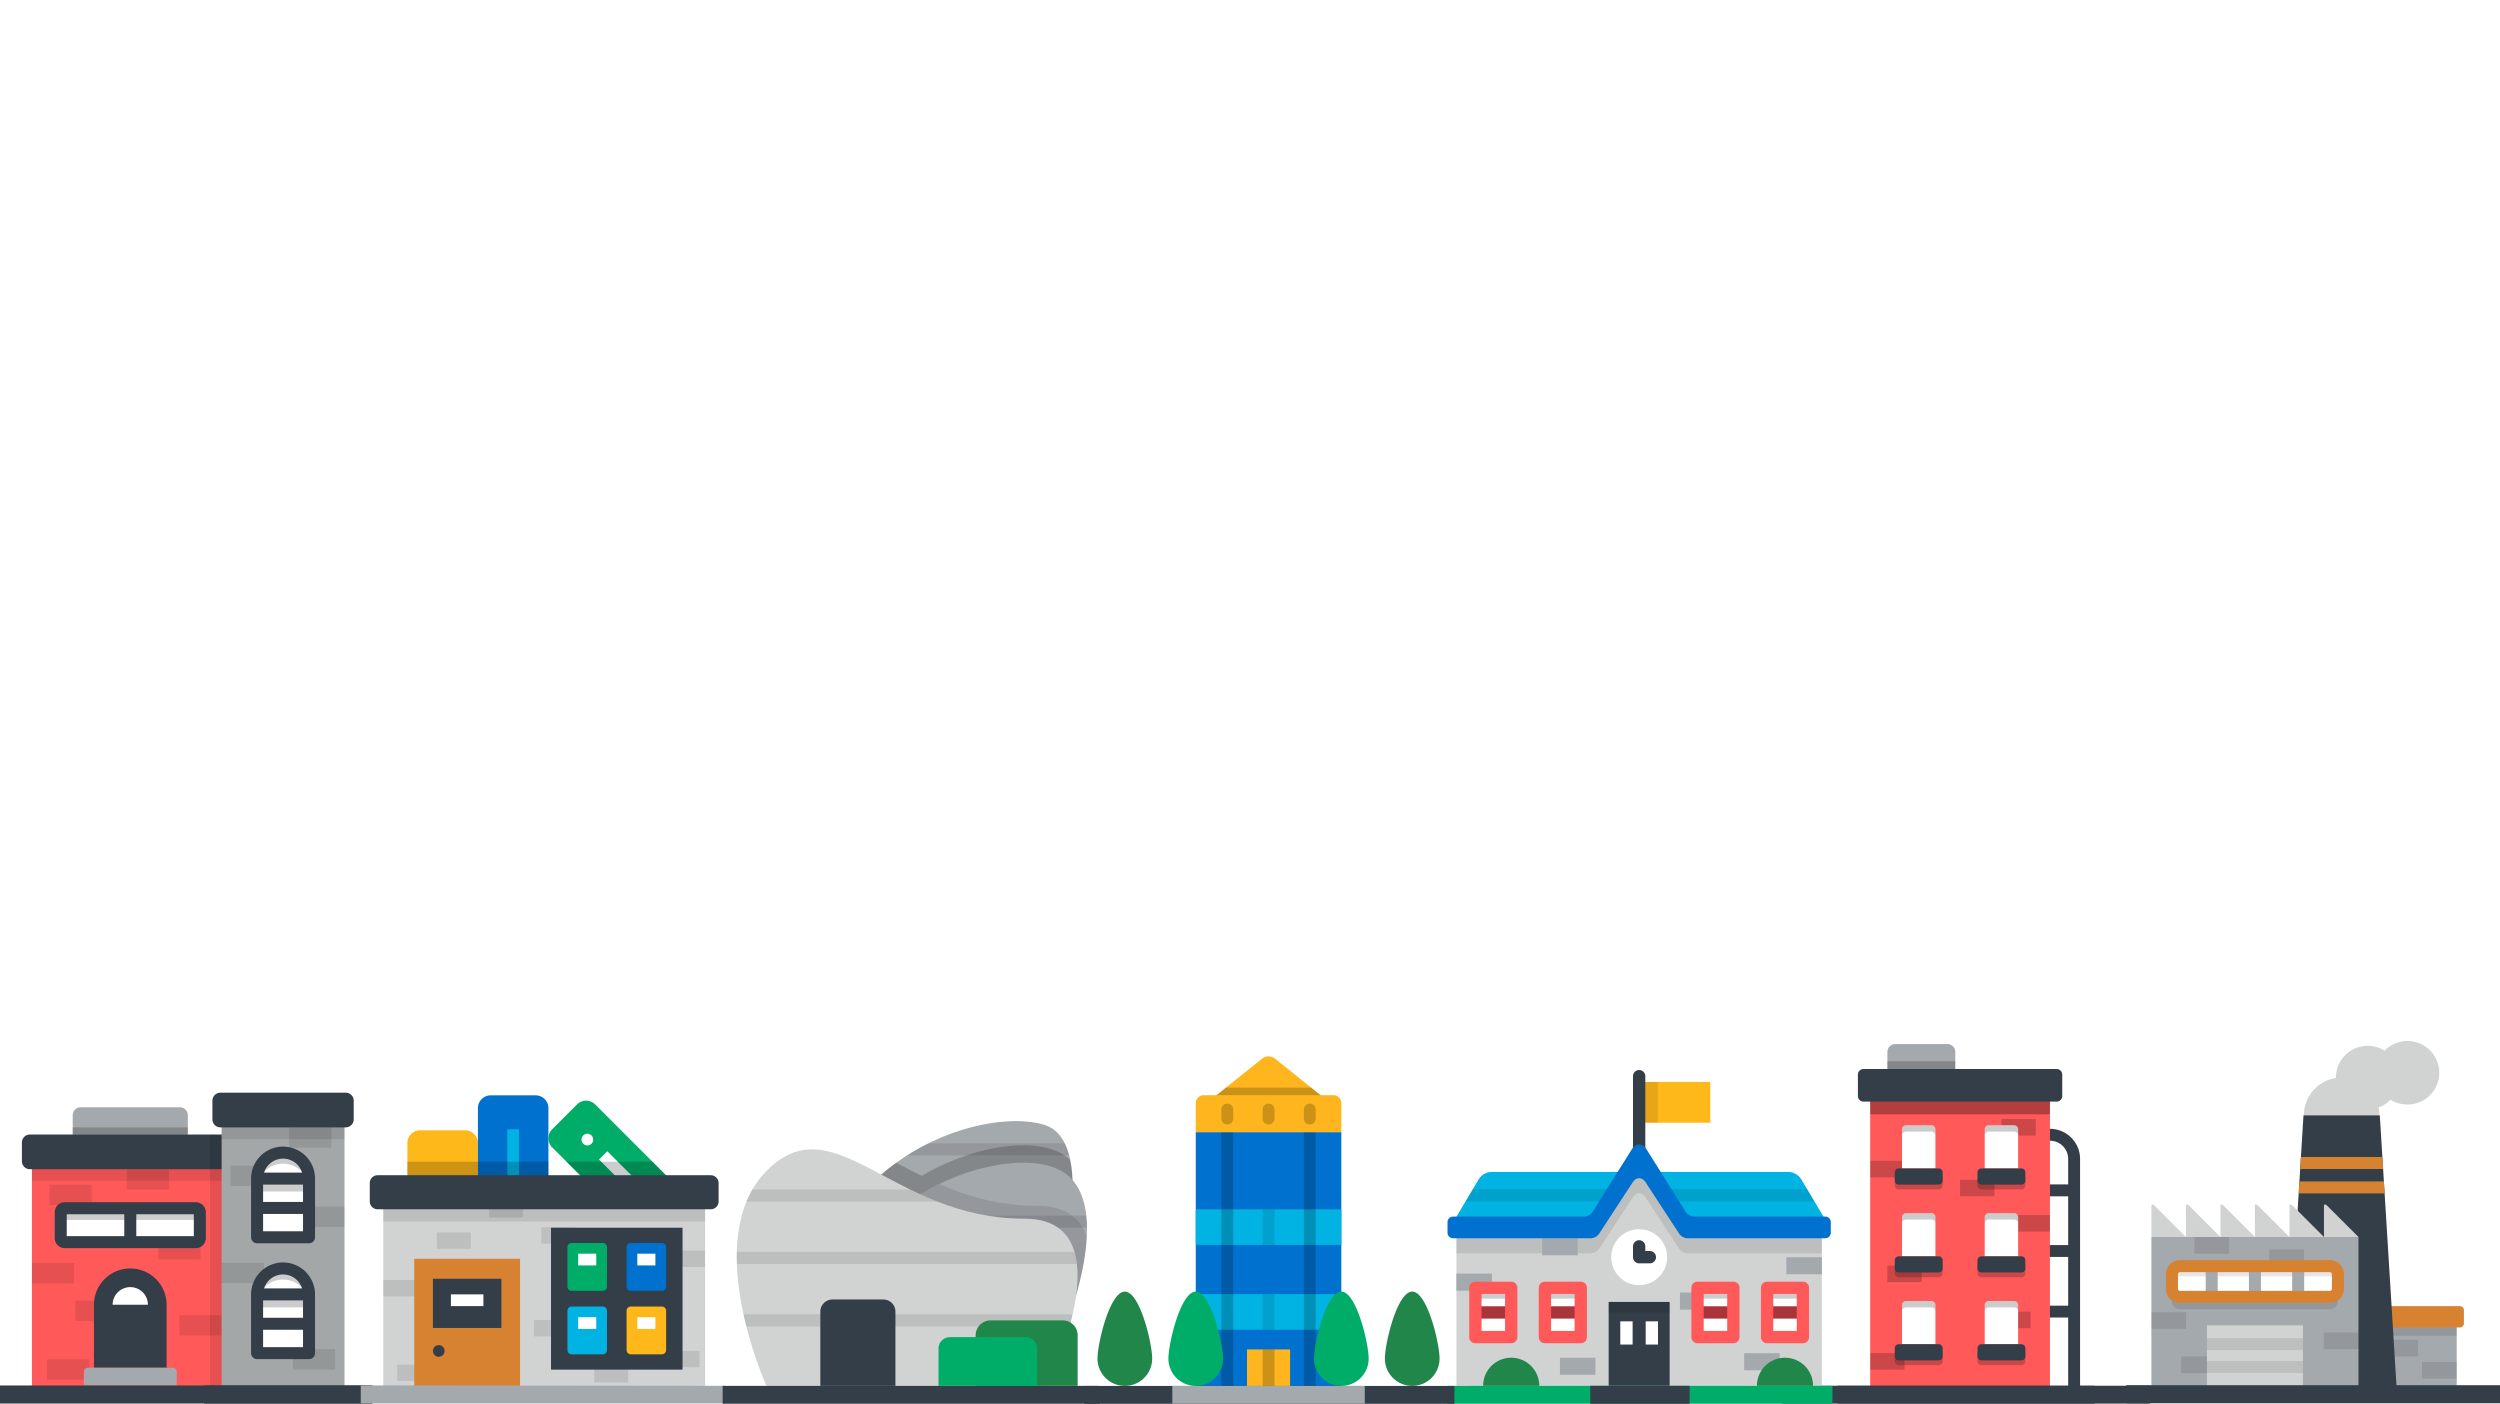 <svg xmlns="http://www.w3.org/2000/svg" xmlns:xlink="http://www.w3.org/1999/xlink" viewBox="1155 -3197 1366 767">
  <defs>
    <style>
      .cls-1 {
        clip-path: url(#clip-Hero_New_Alt_);
      }

      .cls-2 {
        fill: #fff;
      }

      .cls-3 {
        fill: #333e48;
      }

      .cls-4 {
        fill: #a4a9ad;
      }

      .cls-19, .cls-5 {
        opacity: 0.2;
      }

      .cls-6 {
        fill: #ff5959;
      }

      .cls-7 {
        opacity: 0.3;
      }

      .cls-20, .cls-8 {
        opacity: 0.1;
      }

      .cls-9 {
        fill: #a4a7a8;
      }

      .cls-10 {
        fill: #ffb819;
      }

      .cls-11 {
        fill: #0071ce;
      }

      .cls-12 {
        fill: #00b3e3;
      }

      .cls-13 {
        fill: #00ad68;
      }

      .cls-14 {
        fill: #d1d3d3;
      }

      .cls-15 {
        fill: #d68231;
      }

      .cls-16 {
        fill: #a93439;
      }

      .cls-17 {
        fill: #218649;
      }

      .cls-18 {
        fill: #ffb61e;
      }
    </style>
    <clipPath id="clip-Hero_New_Alt_">
      <rect x="1155" y="-3197" width="1366" height="767"/>
    </clipPath>
  </defs>
  <g id="Hero_New_Alt_" data-name="Hero New Alt " class="cls-1">
    <rect id="Rectangle_50" data-name="Rectangle 50" class="cls-2" width="1366" height="767" transform="translate(1155 -3197)"/>
    <g id="building" transform="translate(2127.642 -2626.539)">
      <path id="Path_7377" data-name="Path 7377" class="cls-3" d="M370.905,125.18h-.317v6.5h.317a9.976,9.976,0,0,1,9.965,9.965v13.909h-10.4v6.5h10.4v26.627h-10.4v6.5h10.4v26.626h-10.4v6.5h10.4V269.9h6.5V141.646A16.484,16.484,0,0,0,370.905,125.18Z" transform="translate(-223.458 -78.855)"/>
      <path id="Path_7378" data-name="Path 7378" class="cls-4" d="M184.84,24.956V12.788a4.358,4.358,0,0,0-4.346-4.346H152.076a4.358,4.358,0,0,0-4.346,4.346V24.956h37.11Z" transform="translate(-89.106 -8.442)"/>
      <rect id="Rectangle_536" data-name="Rectangle 536" class="cls-5" width="37.11" height="7.098" transform="translate(58.623 9.416)"/>
      <rect id="Rectangle_537" data-name="Rectangle 537" class="cls-6" width="98.212" height="163.823" transform="translate(49.234 27.218)"/>
      <rect id="Rectangle_538" data-name="Rectangle 538" class="cls-7" width="98.212" height="11.181" transform="translate(49.234 27.218)"/>
      <path id="Path_7379" data-name="Path 7379" class="cls-3" d="M218.786,45.891a3.051,3.051,0,0,0-3.042-3.042H110.173a3.051,3.051,0,0,0-3.042,3.042V57.624a3.052,3.052,0,0,0,3.042,3.042H215.744a3.052,3.052,0,0,0,3.042-3.042V45.891Z" transform="translate(-64.618 -29.195)"/>
      <rect id="Rectangle_539" data-name="Rectangle 539" class="cls-5" width="18.782" height="9.039" transform="translate(128.664 93.454)"/>
      <rect id="Rectangle_540" data-name="Rectangle 540" class="cls-5" width="18.782" height="9.039" transform="translate(49.234 63.804)"/>
      <rect id="Rectangle_541" data-name="Rectangle 541" class="cls-5" width="18.782" height="9.039" transform="translate(118.066 146.207)"/>
      <rect id="Rectangle_542" data-name="Rectangle 542" class="cls-5" width="18.782" height="9.039" transform="translate(58.623 121.079)"/>
      <rect id="Rectangle_543" data-name="Rectangle 543" class="cls-5" width="18.782" height="9.039" transform="translate(49.234 168.887)"/>
      <rect id="Rectangle_544" data-name="Rectangle 544" class="cls-5" width="18.782" height="9.039" transform="translate(98.342 74.159)"/>
      <rect id="Rectangle_545" data-name="Rectangle 545" class="cls-5" width="18.782" height="9.039" transform="translate(120.939 40.986)"/>
      <path id="Path_7380" data-name="Path 7380" class="cls-5" d="M184.074,435.027A2.179,2.179,0,0,1,181.9,437.2H160.092a2.179,2.179,0,0,1-2.173-2.173v-4.49a2.179,2.179,0,0,1,2.173-2.173H181.9a2.179,2.179,0,0,1,2.173,2.173v4.49h0Z" transform="translate(-95.252 -261.727)"/>
      <path id="Path_7381" data-name="Path 7381" class="cls-2" d="M186.128,385.923v-21.4a2.179,2.179,0,0,0-2.172-2.173H170.049a2.179,2.179,0,0,0-2.173,2.173v21.4Z" transform="translate(-101.258 -221.909)"/>
      <path id="Path_7382" data-name="Path 7382" class="cls-5" d="M183.955,362.35H170.049a2.179,2.179,0,0,0-2.173,2.173v3.455a2.179,2.179,0,0,1,2.173-2.173h13.907a2.18,2.18,0,0,1,2.172,2.173v-3.455A2.179,2.179,0,0,0,183.955,362.35Z" transform="translate(-101.258 -221.909)"/>
      <path id="Path_7383" data-name="Path 7383" class="cls-3" d="M184.074,428.415a2.179,2.179,0,0,1-2.173,2.173H160.092a2.179,2.179,0,0,1-2.173-2.173v-4.491a2.179,2.179,0,0,1,2.173-2.173H181.9a2.179,2.179,0,0,1,2.173,2.173v4.491Z" transform="translate(-95.252 -257.739)"/>
      <path id="Path_7384" data-name="Path 7384" class="cls-5" d="M271.8,435.027a2.179,2.179,0,0,0,2.173,2.173h21.809a2.179,2.179,0,0,0,2.173-2.173v-4.49a2.179,2.179,0,0,0-2.173-2.173H273.975a2.18,2.18,0,0,0-2.173,2.173v4.49Z" transform="translate(-163.943 -261.727)"/>
      <path id="Path_7385" data-name="Path 7385" class="cls-2" d="M281.761,385.923v-21.4a2.178,2.178,0,0,1,2.172-2.173H297.84a2.179,2.179,0,0,1,2.173,2.173v21.4Z" transform="translate(-169.95 -221.909)"/>
      <path id="Path_7386" data-name="Path 7386" class="cls-5" d="M283.933,362.35H297.84a2.179,2.179,0,0,1,2.173,2.173v3.455a2.18,2.18,0,0,0-2.173-2.173H283.933a2.179,2.179,0,0,0-2.172,2.173v-3.455A2.178,2.178,0,0,1,283.933,362.35Z" transform="translate(-169.95 -221.909)"/>
      <path id="Path_7387" data-name="Path 7387" class="cls-3" d="M271.8,428.415a2.179,2.179,0,0,0,2.173,2.173h21.809a2.179,2.179,0,0,0,2.173-2.173v-4.491a2.179,2.179,0,0,0-2.173-2.173H273.975a2.179,2.179,0,0,0-2.173,2.173v4.491Z" transform="translate(-163.943 -257.739)"/>
      <path id="Path_7388" data-name="Path 7388" class="cls-5" d="M184.074,314.014a2.179,2.179,0,0,1-2.173,2.173H160.092a2.179,2.179,0,0,1-2.173-2.173v-4.49a2.179,2.179,0,0,1,2.173-2.173H181.9a2.179,2.179,0,0,1,2.173,2.173v4.49Z" transform="translate(-95.252 -188.735)"/>
      <path id="Path_7389" data-name="Path 7389" class="cls-2" d="M186.128,264.91v-21.4a2.179,2.179,0,0,0-2.172-2.173H170.049a2.179,2.179,0,0,0-2.173,2.173v21.4Z" transform="translate(-101.258 -148.917)"/>
      <path id="Path_7390" data-name="Path 7390" class="cls-5" d="M183.955,241.337H170.049a2.179,2.179,0,0,0-2.173,2.173v3.455a2.179,2.179,0,0,1,2.173-2.173h13.907a2.179,2.179,0,0,1,2.172,2.173V243.51A2.179,2.179,0,0,0,183.955,241.337Z" transform="translate(-101.258 -148.918)"/>
      <path id="Path_7391" data-name="Path 7391" class="cls-3" d="M184.074,307.4a2.179,2.179,0,0,1-2.173,2.173H160.092a2.179,2.179,0,0,1-2.173-2.173v-4.491a2.179,2.179,0,0,1,2.173-2.173H181.9a2.179,2.179,0,0,1,2.173,2.173V307.4Z" transform="translate(-95.252 -184.747)"/>
      <path id="Path_7392" data-name="Path 7392" class="cls-5" d="M271.8,314.014a2.179,2.179,0,0,0,2.173,2.173h21.809a2.179,2.179,0,0,0,2.173-2.173v-4.49a2.179,2.179,0,0,0-2.173-2.173H273.975a2.18,2.18,0,0,0-2.173,2.173v4.49Z" transform="translate(-163.943 -188.735)"/>
      <path id="Path_7393" data-name="Path 7393" class="cls-2" d="M281.761,264.91v-21.4a2.178,2.178,0,0,1,2.172-2.173H297.84a2.179,2.179,0,0,1,2.173,2.173v21.4Z" transform="translate(-169.95 -148.917)"/>
      <path id="Path_7394" data-name="Path 7394" class="cls-5" d="M283.933,241.337H297.84a2.179,2.179,0,0,1,2.173,2.173v3.455a2.179,2.179,0,0,0-2.173-2.173H283.933a2.178,2.178,0,0,0-2.172,2.173V243.51A2.178,2.178,0,0,1,283.933,241.337Z" transform="translate(-169.95 -148.918)"/>
      <path id="Path_7395" data-name="Path 7395" class="cls-3" d="M271.8,307.4a2.179,2.179,0,0,0,2.173,2.173h21.809a2.179,2.179,0,0,0,2.173-2.173v-4.491a2.179,2.179,0,0,0-2.173-2.173H273.975a2.179,2.179,0,0,0-2.173,2.173V307.4Z" transform="translate(-163.943 -184.747)"/>
      <path id="Path_7396" data-name="Path 7396" class="cls-5" d="M184.074,193a2.179,2.179,0,0,1-2.173,2.173H160.092A2.179,2.179,0,0,1,157.919,193v-4.49a2.179,2.179,0,0,1,2.173-2.173H181.9a2.179,2.179,0,0,1,2.173,2.173V193Z" transform="translate(-95.252 -115.743)"/>
      <path id="Path_7397" data-name="Path 7397" class="cls-2" d="M186.128,143.9V122.5a2.179,2.179,0,0,0-2.172-2.173H170.049a2.179,2.179,0,0,0-2.173,2.173v21.4Z" transform="translate(-101.258 -75.927)"/>
      <path id="Path_7398" data-name="Path 7398" class="cls-5" d="M183.955,120.325H170.049a2.179,2.179,0,0,0-2.173,2.173v3.455a2.179,2.179,0,0,1,2.173-2.173h13.907a2.18,2.18,0,0,1,2.172,2.173V122.5A2.179,2.179,0,0,0,183.955,120.325Z" transform="translate(-101.258 -75.927)"/>
      <path id="Path_7399" data-name="Path 7399" class="cls-3" d="M184.074,186.389a2.179,2.179,0,0,1-2.173,2.173H160.092a2.179,2.179,0,0,1-2.173-2.173V181.9a2.179,2.179,0,0,1,2.173-2.173H181.9a2.179,2.179,0,0,1,2.173,2.173v4.49Z" transform="translate(-95.252 -111.755)"/>
      <path id="Path_7400" data-name="Path 7400" class="cls-5" d="M271.8,193a2.179,2.179,0,0,0,2.173,2.173h21.809A2.179,2.179,0,0,0,297.957,193v-4.49a2.179,2.179,0,0,0-2.173-2.173H273.975a2.18,2.18,0,0,0-2.173,2.173V193Z" transform="translate(-163.943 -115.743)"/>
      <path id="Path_7401" data-name="Path 7401" class="cls-2" d="M281.761,143.9V122.5a2.178,2.178,0,0,1,2.172-2.173H297.84a2.179,2.179,0,0,1,2.173,2.173v21.4Z" transform="translate(-169.95 -75.927)"/>
      <path id="Path_7402" data-name="Path 7402" class="cls-5" d="M283.933,120.325H297.84a2.179,2.179,0,0,1,2.173,2.173v3.455a2.18,2.18,0,0,0-2.173-2.173H283.933a2.179,2.179,0,0,0-2.172,2.173V122.5A2.178,2.178,0,0,1,283.933,120.325Z" transform="translate(-169.95 -75.927)"/>
      <path id="Path_7403" data-name="Path 7403" class="cls-3" d="M271.8,186.389a2.179,2.179,0,0,0,2.173,2.173h21.809a2.179,2.179,0,0,0,2.173-2.173V181.9a2.179,2.179,0,0,0-2.173-2.173H273.975A2.18,2.18,0,0,0,271.8,181.9v4.49Z" transform="translate(-163.943 -111.755)"/>
      <path id="Path_7404" data-name="Path 7404" class="cls-3" d="M203.176,486.956a1.756,1.756,0,0,1-1.751,1.751H1.751A1.756,1.756,0,0,1,0,486.956v-6.268a1.756,1.756,0,0,1,1.751-1.751H201.425a1.756,1.756,0,0,1,1.751,1.751v6.268Z" transform="translate(0 -292.231)"/>
      <rect id="Rectangle_546" data-name="Rectangle 546" class="cls-3" width="140.355" height="9.769" transform="translate(31.41 186.707)"/>
    </g>
    <g id="building-1" transform="translate(1154.432 -2599.96)">
      <path id="Path_7405" data-name="Path 7405" class="cls-4" d="M163.52,68.229a4.388,4.388,0,0,0-4.375-4.375H104.991a4.388,4.388,0,0,0-4.375,4.375V83.854a4.388,4.388,0,0,0,4.375,4.375h54.154a4.388,4.388,0,0,0,4.375-4.375V68.229Z" transform="translate(-60.317 -55.889)"/>
      <rect id="Rectangle_547" data-name="Rectangle 547" class="cls-5" width="62.905" height="3.902" transform="translate(40.299 18.957)"/>
      <rect id="Rectangle_548" data-name="Rectangle 548" class="cls-6" width="112.96" height="132.578" transform="translate(18.008 32.34)"/>
      <rect id="Rectangle_549" data-name="Rectangle 549" class="cls-8" width="23.088" height="11.11" transform="translate(18.008 93.075)"/>
      <rect id="Rectangle_550" data-name="Rectangle 550" class="cls-8" width="23.088" height="11.11" transform="translate(98.579 121.535)"/>
      <rect id="Rectangle_551" data-name="Rectangle 551" class="cls-8" width="23.088" height="11.11" transform="translate(69.844 41.822)"/>
      <rect id="Rectangle_552" data-name="Rectangle 552" class="cls-8" width="23.088" height="11.11" transform="translate(87.034 79.981)"/>
      <rect id="Rectangle_553" data-name="Rectangle 553" class="cls-8" width="23.088" height="11.11" transform="translate(27.585 50.327)"/>
      <rect id="Rectangle_554" data-name="Rectangle 554" class="cls-8" width="23.088" height="11.11" transform="translate(26.25 145.704)"/>
      <rect id="Rectangle_555" data-name="Rectangle 555" class="cls-8" width="23.088" height="11.11" transform="translate(41.708 113.617)"/>
      <path id="Path_7406" data-name="Path 7406" class="cls-3" d="M169.286,303.6a19.845,19.845,0,1,0-39.69,0V338h39.69V303.6Z" transform="translate(-77.69 -187.714)"/>
      <path id="Path_7407" data-name="Path 7407" class="cls-4" d="M115.792,428.893v-7.515a2.194,2.194,0,0,1,2.188-2.188h46.372a2.194,2.194,0,0,1,2.188,2.188v7.515Z" transform="translate(-69.415 -268.906)"/>
      <g id="Group_2877" data-name="Group 2877" transform="translate(33.751 63.136)">
        <path id="Path_7408" data-name="Path 7408" class="cls-2" d="M174.357,318.878a9.636,9.636,0,0,0-19.273,0Z" transform="translate(-126.72 -266.13)"/>
        <path id="Path_7409" data-name="Path 7409" class="cls-2" d="M160.267,203.79a2.194,2.194,0,0,0-2.188-2.188H86.455a2.194,2.194,0,0,0-2.188,2.188v14.156a2.194,2.194,0,0,0,2.188,2.188H158.08a2.194,2.194,0,0,0,2.188-2.188V203.79Z" transform="translate(-84.267 -201.602)"/>
      </g>
      <path id="Path_7410" data-name="Path 7410" class="cls-5" d="M158.08,201.6H86.455a2.194,2.194,0,0,0-2.188,2.188v6.4A2.194,2.194,0,0,1,86.455,208H158.08a2.194,2.194,0,0,1,2.188,2.188v-6.4A2.194,2.194,0,0,0,158.08,201.6Z" transform="translate(-50.516 -138.466)"/>
      <rect id="Rectangle_556" data-name="Rectangle 556" class="cls-3" width="6.563" height="18.533" transform="translate(68.47 63.137)"/>
      <path id="Path_7411" data-name="Path 7411" class="cls-3" d="M153.169,218.5H81.544a5.475,5.475,0,0,1-5.469-5.469V198.88a5.475,5.475,0,0,1,5.469-5.469h71.626a5.475,5.475,0,0,1,5.469,5.469v14.156A5.475,5.475,0,0,1,153.169,218.5Zm-70.531-6.563h69.438V199.974H82.638Z" transform="translate(-45.605 -133.555)"/>
      <rect id="Rectangle_557" data-name="Rectangle 557" class="cls-8" width="112.96" height="15.785" transform="translate(18.008 32.34)"/>
      <path id="Path_7412" data-name="Path 7412" class="cls-3" d="M149.726,105.42a4.388,4.388,0,0,0-4.375-4.375H35.661a4.388,4.388,0,0,0-4.375,4.375v10.209A4.388,4.388,0,0,0,35.661,120h109.69a4.388,4.388,0,0,0,4.375-4.375V105.42Z" transform="translate(-18.755 -78.184)"/>
      <rect id="Rectangle_558" data-name="Rectangle 558" class="cls-8" width="15.657" height="142.055" transform="translate(115.314 22.86)"/>
      <rect id="Rectangle_559" data-name="Rectangle 559" class="cls-9" width="67.131" height="149.532" transform="translate(121.667 15.387)"/>
      <rect id="Rectangle_560" data-name="Rectangle 560" class="cls-8" width="23.088" height="11.11" transform="translate(121.667 92.94)"/>
      <rect id="Rectangle_561" data-name="Rectangle 561" class="cls-8" width="23.088" height="11.11" transform="translate(160.605 140.151)"/>
      <rect id="Rectangle_562" data-name="Rectangle 562" class="cls-8" width="23.088" height="11.11" transform="translate(165.711 62.244)"/>
      <rect id="Rectangle_563" data-name="Rectangle 563" class="cls-8" width="23.088" height="11.11" transform="translate(126.628 39.844)"/>
      <rect id="Rectangle_564" data-name="Rectangle 564" class="cls-8" width="23.088" height="11.11" transform="translate(158.566 18.957)"/>
      <rect id="Rectangle_565" data-name="Rectangle 565" class="cls-8" width="67.131" height="10.061" transform="translate(121.667 15.387)"/>
      <path id="Path_7413" data-name="Path 7413" class="cls-2" d="M380.529,139.927a14.188,14.188,0,1,0-28.377,0V172h28.376v-32.07Z" transform="translate(-211.108 -92.988)"/>
      <path id="Path_7414" data-name="Path 7414" class="cls-5" d="M366.34,125.739a14.188,14.188,0,0,0-14.188,14.188v6.051a14.188,14.188,0,0,1,28.376,0v-6.051A14.188,14.188,0,0,0,366.34,125.739Z" transform="translate(-211.108 -92.988)"/>
      <rect id="Rectangle_566" data-name="Rectangle 566" class="cls-5" width="28.376" height="7.07" transform="translate(141.044 46.94)"/>
      <rect id="Rectangle_567" data-name="Rectangle 567" class="cls-3" width="28.376" height="6.563" transform="translate(141.044 59.694)"/>
      <path id="Path_7415" data-name="Path 7415" class="cls-3" d="M361.43,117.547a17.489,17.489,0,0,0-17.469,17.47v32.07a3.281,3.281,0,0,0,3.281,3.281h28.376a3.281,3.281,0,0,0,3.281-3.281v-32.07A17.49,17.49,0,0,0,361.43,117.547Zm0,6.563a10.926,10.926,0,0,1,10.4,7.626h-20.8A10.924,10.924,0,0,1,361.43,124.11Zm10.907,39.7H350.524V138.3h21.813Z" transform="translate(-206.198 -88.077)"/>
      <path id="Path_7416" data-name="Path 7416" class="cls-2" d="M380.529,297.955a14.188,14.188,0,0,0-28.377,0v32.071h28.376V297.955Z" transform="translate(-211.108 -187.722)"/>
      <path id="Path_7417" data-name="Path 7417" class="cls-5" d="M366.34,283.767a14.188,14.188,0,0,0-14.188,14.188v6.053a14.188,14.188,0,1,1,28.376,0v-6.053A14.188,14.188,0,0,0,366.34,283.767Z" transform="translate(-211.108 -187.722)"/>
      <rect id="Rectangle_568" data-name="Rectangle 568" class="cls-5" width="28.376" height="7.07" transform="translate(141.044 110.23)"/>
      <rect id="Rectangle_569" data-name="Rectangle 569" class="cls-3" width="28.376" height="6.563" transform="translate(141.044 122.988)"/>
      <path id="Path_7418" data-name="Path 7418" class="cls-3" d="M361.43,275.574a17.489,17.489,0,0,0-17.469,17.469v32.07a3.281,3.281,0,0,0,3.281,3.281h28.376a3.281,3.281,0,0,0,3.281-3.281v-32.07A17.49,17.49,0,0,0,361.43,275.574Zm0,6.563a10.926,10.926,0,0,1,10.4,7.625h-20.8A10.924,10.924,0,0,1,361.43,282.137Zm10.907,39.7H350.524V296.324h21.813Z" transform="translate(-206.198 -182.811)"/>
      <path id="Path_7419" data-name="Path 7419" class="cls-3" d="M205.067,451.508a1.772,1.772,0,0,1-1.767,1.767H0v-9.86H203.3a1.772,1.772,0,0,1,1.767,1.768Z" transform="translate(0 -283.428)"/>
      <path id="Path_7420" data-name="Path 7420" class="cls-3" d="M368.4,48.342a4.388,4.388,0,0,0-4.375-4.375H295.563a4.388,4.388,0,0,0-4.375,4.375V58.551a4.388,4.388,0,0,0,4.375,4.375h68.461a4.388,4.388,0,0,0,4.375-4.375Z" transform="translate(-174.561 -43.967)"/>
      <path id="Path_7421" data-name="Path 7421" class="cls-3" d="M371.172,443.415H280.031v9.86h91.141a1.772,1.772,0,0,0,1.767-1.767v-6.325A1.772,1.772,0,0,0,371.172,443.415Z" transform="translate(-167.873 -283.428)"/>
    </g>
    <g id="book-shop" transform="translate(1352.126 -2598.504)">
      <path id="Path_7422" data-name="Path 7422" class="cls-10" d="M103.595,96.783A7,7,0,0,0,96.617,89.8H72.044a7,7,0,0,0-6.978,6.978v82.532a7,7,0,0,0,6.978,6.978H96.617a7,7,0,0,0,6.978-6.978V96.783Z" transform="translate(-39.594 -70.695)"/>
      <path id="Path_7423" data-name="Path 7423" class="cls-11" d="M202.016,47.969a7,7,0,0,0-6.978-6.978H170.464a7,7,0,0,0-6.978,6.978V130.5a7,7,0,0,0,6.978,6.978h24.574a7,7,0,0,0,6.978-6.978Z" transform="translate(-99.485 -40.991)"/>
      <rect id="Rectangle_570" data-name="Rectangle 570" class="cls-12" width="6.414" height="59.368" transform="translate(80.061 18.559)"/>
      <rect id="Rectangle_571" data-name="Rectangle 571" class="cls-5" width="77.059" height="14.219" transform="translate(25.469 36.252)"/>
      <path id="Path_7424" data-name="Path 7424" class="cls-13" d="M287.428,50.431a7,7,0,0,0-9.868,0L263.95,64.041a7,7,0,0,0,0,9.868l52.36,52.36a7,7,0,0,0,9.868,0l13.61-13.609a7,7,0,0,0,0-9.868Z" transform="translate(-159.381 -45.497)"/>
      <g id="Group_2878" data-name="Group 2878" transform="translate(120.615 20.979)">
        <ellipse id="Ellipse_293" data-name="Ellipse 293" class="cls-2" cx="3.196" cy="3.196" rx="3.196" ry="3.196"/>
        <rect id="Rectangle_572" data-name="Rectangle 572" class="cls-2" width="45.166" height="6.414" transform="translate(41.476 46.012) rotate(-135)"/>
      </g>
      <path id="Path_7425" data-name="Path 7425" class="cls-5" d="M334.1,133.592H287.14l14.217,14.217h46.956Z" transform="translate(-174.731 -97.341)"/>
      <rect id="Rectangle_573" data-name="Rectangle 573" class="cls-14" width="175.833" height="113.155" transform="translate(12.301 52.232)"/>
      <rect id="Rectangle_574" data-name="Rectangle 574" class="cls-8" width="18.529" height="8.917" transform="translate(12.301 100.944)"/>
      <rect id="Rectangle_575" data-name="Rectangle 575" class="cls-8" width="18.529" height="8.917" transform="translate(41.565 74.931)"/>
      <rect id="Rectangle_576" data-name="Rectangle 576" class="cls-8" width="18.529" height="8.917" transform="translate(98.667 72.117)"/>
      <rect id="Rectangle_577" data-name="Rectangle 577" class="cls-8" width="18.529" height="8.917" transform="translate(70.097 57.8)"/>
      <rect id="Rectangle_578" data-name="Rectangle 578" class="cls-8" width="18.529" height="8.917" transform="translate(169.606 84.839)"/>
      <rect id="Rectangle_579" data-name="Rectangle 579" class="cls-8" width="18.529" height="8.917" transform="translate(166.549 139.631)"/>
      <rect id="Rectangle_580" data-name="Rectangle 580" class="cls-8" width="18.529" height="8.917" transform="translate(127.596 147.975)"/>
      <rect id="Rectangle_581" data-name="Rectangle 581" class="cls-8" width="18.529" height="8.917" transform="translate(94.694 122.783)"/>
      <rect id="Rectangle_582" data-name="Rectangle 582" class="cls-8" width="18.529" height="8.917" transform="translate(19.954 147.119)"/>
      <rect id="Rectangle_583" data-name="Rectangle 583" class="cls-8" width="175.833" height="16.712" transform="translate(12.301 52.232)"/>
      <g id="Group_2879" data-name="Group 2879" transform="translate(4.913 43.649)">
        <path id="Path_7426" data-name="Path 7426" class="cls-3" d="M203.16,166.821a4.289,4.289,0,0,1-4.276,4.276H16.825a4.289,4.289,0,0,1-4.276-4.276V156.765a4.289,4.289,0,0,1,4.276-4.276H198.883a4.289,4.289,0,0,1,4.276,4.276v10.056Z" transform="translate(-12.549 -152.489)"/>
        <rect id="Rectangle_584" data-name="Rectangle 584" class="cls-3" width="71.854" height="77.538" transform="translate(99.044 28.682)"/>
      </g>
      <path id="Path_7427" data-name="Path 7427" class="cls-13" d="M310.065,270.877a2.333,2.333,0,0,1-2.325,2.326H290.782a2.333,2.333,0,0,1-2.326-2.326v-21.49a2.333,2.333,0,0,1,2.326-2.326H307.74a2.332,2.332,0,0,1,2.325,2.326Z" transform="translate(-175.532 -166.389)"/>
      <rect id="Rectangle_585" data-name="Rectangle 585" class="cls-2" width="9.887" height="6.414" transform="translate(118.783 86.516)"/>
      <path id="Path_7428" data-name="Path 7428" class="cls-11" d="M392.609,270.877a2.333,2.333,0,0,1-2.326,2.326H373.325A2.333,2.333,0,0,1,371,270.877v-21.49a2.332,2.332,0,0,1,2.325-2.326h16.958a2.332,2.332,0,0,1,2.326,2.326Z" transform="translate(-225.762 -166.389)"/>
      <rect id="Rectangle_586" data-name="Rectangle 586" class="cls-2" width="9.887" height="6.414" transform="translate(151.098 86.516)"/>
      <path id="Path_7429" data-name="Path 7429" class="cls-12" d="M310.065,359.543a2.333,2.333,0,0,1-2.325,2.326H290.782a2.333,2.333,0,0,1-2.326-2.326v-21.49a2.333,2.333,0,0,1,2.326-2.326H307.74a2.332,2.332,0,0,1,2.325,2.326Z" transform="translate(-175.532 -220.345)"/>
      <rect id="Rectangle_587" data-name="Rectangle 587" class="cls-2" width="9.887" height="6.414" transform="translate(118.783 121.226)"/>
      <path id="Path_7430" data-name="Path 7430" class="cls-10" d="M392.609,359.543a2.333,2.333,0,0,1-2.326,2.326H373.325A2.333,2.333,0,0,1,371,359.543v-21.49a2.333,2.333,0,0,1,2.325-2.326h16.958a2.332,2.332,0,0,1,2.326,2.326Z" transform="translate(-225.762 -220.345)"/>
      <rect id="Rectangle_588" data-name="Rectangle 588" class="cls-2" width="9.887" height="6.414" transform="translate(151.098 121.226)"/>
      <rect id="Rectangle_589" data-name="Rectangle 589" class="cls-15" width="57.82" height="76.092" transform="translate(29.22 89.295)"/>
      <rect id="Rectangle_590" data-name="Rectangle 590" class="cls-3" width="37.43" height="26.876" transform="translate(39.415 100.225)"/>
      <rect id="Rectangle_591" data-name="Rectangle 591" class="cls-2" width="17.754" height="6.414" transform="translate(49.25 108.744)"/>
      <ellipse id="Ellipse_294" data-name="Ellipse 294" class="cls-3" cx="3.196" cy="3.196" rx="3.196" ry="3.196" transform="translate(39.413 136.469)"/>
      <path id="Path_7431" data-name="Path 7431" class="cls-4" d="M200.436,454.3a1.732,1.732,0,0,1-1.727,1.728H0v-9.858H1.727l196.982.221a1.732,1.732,0,0,1,1.727,1.728Z" transform="translate(0 -287.686)"/>
    </g>
    <g id="school" transform="translate(1945.91 -2612.284)">
      <path id="Path_7432" data-name="Path 7432" class="cls-12" d="M198.778,172.967a8.627,8.627,0,0,0-6.666-3.789H29.472a8.626,8.626,0,0,0-6.667,3.789L10.09,194.319c-1.241,2.084-.272,3.789,2.153,3.789h197.1c2.425,0,3.395-1.705,2.154-3.789Z" transform="translate(-5.617 -113.545)"/>
      <path id="Path_7433" data-name="Path 7433" class="cls-8" d="M23.945,198.76h79.6v-6.731H27.954Zm186.649-6.731H134.1v6.731h80.5Z" transform="translate(-14.099 -127.009)"/>
      <path id="Path_7434" data-name="Path 7434" class="cls-14" d="M134.613,184.223,111.7,147.44,88.778,184.223H11.854v89H211.536v-89Z" transform="translate(-6.975 -100.737)"/>
      <path id="Path_7435" data-name="Path 7435" class="cls-8" d="M141.78,192.1a6.1,6.1,0,0,1-4.634-2.565l-1.389-2.216h-1.145l-21.356-34.277a3.7,3.7,0,0,0-3.123,0L88.778,187.323H87.636l-1.389,2.216a6.1,6.1,0,0,1-4.634,2.565H11.854v11.827H85.37a5.837,5.837,0,0,0,4.548-2.617l17.952-27.488c2.1-3.59,5.549-3.59,7.653,0l17.952,27.488a5.838,5.838,0,0,0,4.548,2.617h73.513V192.1H141.78Z" transform="translate(-6.975 -103.837)"/>
      <g id="Group_2880" data-name="Group 2880" transform="translate(4.879 91.857)">
        <rect id="Rectangle_592" data-name="Rectangle 592" class="cls-4" width="19.394" height="9.333" transform="translate(180.288 10.357)"/>
        <rect id="Rectangle_593" data-name="Rectangle 593" class="cls-4" width="19.394" height="9.333" transform="translate(122.114 29.679)"/>
        <rect id="Rectangle_594" data-name="Rectangle 594" class="cls-4" width="19.394" height="9.333" transform="translate(157.237 62.81)"/>
        <rect id="Rectangle_595" data-name="Rectangle 595" class="cls-4" width="19.394" height="9.333" transform="translate(56.571 65.287)"/>
        <rect id="Rectangle_596" data-name="Rectangle 596" class="cls-4" width="19.394" height="9.333" transform="translate(0 19.318)"/>
        <rect id="Rectangle_597" data-name="Rectangle 597" class="cls-4" width="19.394" height="9.333" transform="translate(46.874 0)"/>
      </g>
      <rect id="Rectangle_598" data-name="Rectangle 598" class="cls-3" width="33.314" height="45.825" transform="translate(88.065 126.66)"/>
      <rect id="Rectangle_599" data-name="Rectangle 599" class="cls-8" width="33.314" height="5.792" transform="translate(88.065 126.66)"/>
      <g id="Group_2881" data-name="Group 2881" transform="translate(53.234 118.933)">
        <rect id="Rectangle_600" data-name="Rectangle 600" class="cls-2" width="6.731" height="12.681" transform="translate(41.185 18.331)"/>
        <rect id="Rectangle_601" data-name="Rectangle 601" class="cls-2" width="6.731" height="12.681" transform="translate(55.056 18.331)"/>
        <rect id="Rectangle_602" data-name="Rectangle 602" class="cls-2" width="19.58" height="26.938"/>
      </g>
      <rect id="Rectangle_603" data-name="Rectangle 603" class="cls-5" width="19.58" height="5.94" transform="translate(53.234 118.933)"/>
      <rect id="Rectangle_604" data-name="Rectangle 604" class="cls-16" width="19.58" height="6.731" transform="translate(53.234 129.039)"/>
      <path id="Path_7436" data-name="Path 7436" class="cls-6" d="M144.321,348.751h-19.58a3.366,3.366,0,0,1-3.366-3.366V318.446a3.366,3.366,0,0,1,3.366-3.366h19.58a3.366,3.366,0,0,1,3.366,3.366v26.939A3.366,3.366,0,0,1,144.321,348.751Zm-16.215-6.731h12.849V321.811H128.107Z" transform="translate(-71.505 -199.51)"/>
      <rect id="Rectangle_605" data-name="Rectangle 605" class="cls-2" width="19.58" height="26.938" transform="translate(15.239 118.933)"/>
      <rect id="Rectangle_606" data-name="Rectangle 606" class="cls-5" width="19.58" height="5.94" transform="translate(15.239 118.933)"/>
      <rect id="Rectangle_607" data-name="Rectangle 607" class="cls-16" width="19.58" height="6.731" transform="translate(15.239 129.039)"/>
      <path id="Path_7437" data-name="Path 7437" class="cls-6" d="M51.826,348.751H32.246a3.366,3.366,0,0,1-3.366-3.366V318.446a3.366,3.366,0,0,1,3.366-3.366h19.58a3.366,3.366,0,0,1,3.366,3.366v26.939A3.365,3.365,0,0,1,51.826,348.751Zm-16.215-6.731H48.46V321.811H35.611Z" transform="translate(-17.006 -199.51)"/>
      <rect id="Rectangle_608" data-name="Rectangle 608" class="cls-2" width="19.58" height="26.938" transform="translate(136.628 118.933)"/>
      <rect id="Rectangle_609" data-name="Rectangle 609" class="cls-5" width="19.58" height="5.94" transform="translate(136.628 118.933)"/>
      <rect id="Rectangle_610" data-name="Rectangle 610" class="cls-16" width="19.58" height="6.731" transform="translate(136.628 129.039)"/>
      <path id="Path_7438" data-name="Path 7438" class="cls-6" d="M347.318,348.751h-19.58a3.366,3.366,0,0,1-3.366-3.366V318.446a3.366,3.366,0,0,1,3.366-3.366h19.58a3.366,3.366,0,0,1,3.366,3.366v26.939A3.366,3.366,0,0,1,347.318,348.751ZM331.1,342.019h12.849V321.811H331.1Z" transform="translate(-191.11 -199.51)"/>
      <rect id="Rectangle_611" data-name="Rectangle 611" class="cls-2" width="19.58" height="26.938" transform="translate(174.623 118.933)"/>
      <rect id="Rectangle_612" data-name="Rectangle 612" class="cls-5" width="19.58" height="5.94" transform="translate(174.623 118.933)"/>
      <rect id="Rectangle_613" data-name="Rectangle 613" class="cls-16" width="19.58" height="6.731" transform="translate(174.623 129.039)"/>
      <path id="Path_7439" data-name="Path 7439" class="cls-6" d="M439.813,348.751h-19.58a3.366,3.366,0,0,1-3.366-3.366V318.446a3.366,3.366,0,0,1,3.366-3.366h19.58a3.366,3.366,0,0,1,3.366,3.366v26.939A3.366,3.366,0,0,1,439.813,348.751ZM423.6,342.019h12.849V321.811H423.6Z" transform="translate(-245.608 -199.51)"/>
      <rect id="Rectangle_614" data-name="Rectangle 614" class="cls-10" width="38.874" height="22.28" transform="translate(104.723 6.457)"/>
      <rect id="Rectangle_615" data-name="Rectangle 615" class="cls-8" width="10.177" height="22.28" transform="translate(104.723 6.457)"/>
      <path id="Path_7440" data-name="Path 7440" class="cls-3" d="M250.07,83.822a3.366,3.366,0,0,1-3.366-3.366V37.119a3.366,3.366,0,1,1,6.731,0V80.456A3.366,3.366,0,0,1,250.07,83.822Z" transform="translate(-145.348 -33.753)"/>
      <path id="Path_7441" data-name="Path 7441" class="cls-11" d="M108.731,135.293c-2.21-3.526-5.827-3.526-8.037,0l-21.431,34.2a6.1,6.1,0,0,1-4.634,2.565H3.027A3.036,3.036,0,0,0,0,175.082v5.773a3.036,3.036,0,0,0,3.027,3.027H78.386a5.838,5.838,0,0,0,4.548-2.616l17.952-27.488c2.1-3.59,5.549-3.59,7.653,0l17.952,27.488a5.838,5.838,0,0,0,4.548,2.616H206.4a3.036,3.036,0,0,0,3.027-3.027v-5.773a3.036,3.036,0,0,0-3.027-3.027H134.8a6.1,6.1,0,0,1-4.634-2.565Z" transform="translate(0.01 -92.022)"/>
      <ellipse id="Ellipse_295" data-name="Ellipse 295" class="cls-2" cx="15.279" cy="15.279" rx="15.279" ry="15.279" transform="translate(89.443 86.934)"/>
      <path id="Path_7442" data-name="Path 7442" class="cls-3" d="M255.922,265.98h-2.487v-2.487a3.366,3.366,0,1,0-6.731,0v5.852a3.366,3.366,0,0,0,3.366,3.366h5.852a3.365,3.365,0,1,0,0-6.731Z" transform="translate(-145.348 -167.132)"/>
      <path id="Path_7443" data-name="Path 7443" class="cls-13" d="M210.33,463.4c-1.705.4-.815.339-1.812.339L0,463.8v-8.365c0-1-.022,0,0-1.788l208.518-.025c1,0-.059-.019,1.812,0V463.4Z" transform="translate(0.01 -281.141)"/>
      <rect id="Rectangle_616" data-name="Rectangle 616" class="cls-3" width="54.293" height="10.113" transform="translate(78.027 172.485)"/>
      <g id="Group_2882" data-name="Group 2882" transform="translate(19.479 157.144)">
        <path id="Path_7444" data-name="Path 7444" class="cls-17" d="M442.229,431.624a15.34,15.34,0,0,0-30.68,0Z" transform="translate(-261.953 -416.284)"/>
        <path id="Path_7445" data-name="Path 7445" class="cls-17" d="M78.074,431.624a15.34,15.34,0,0,0-30.68,0Z" transform="translate(-47.394 -416.284)"/>
      </g>
    </g>
    <g id="skyscraper-1" transform="translate(1746.566 -2619.792)">
      <path id="Path_7448" data-name="Path 7448" class="cls-18" d="M236.886,43.324c2.384,0,2.812-1.22.952-2.71L209.715,18.081a5.676,5.676,0,0,0-6.763,0L174.829,40.614c-1.86,1.49-1.432,2.71.952,2.71Z" transform="translate(-104.771 -16.964)"/>
      <path id="Path_7449" data-name="Path 7449" class="cls-5" d="M237.839,66.529l-8.246-6.608H183.077l-8.246,6.608c-1.86,1.49-1.432,2.71.952,2.71h61.105C239.271,69.238,239.7,68.019,237.839,66.529Z" transform="translate(-104.771 -42.878)"/>
      <rect id="Rectangle_617" data-name="Rectangle 617" class="cls-11" width="79.541" height="143.502" transform="translate(61.794 41.4)"/>
      <rect id="Rectangle_618" data-name="Rectangle 618" class="cls-18" width="23.536" height="24.81" transform="translate(89.794 160.125)"/>
      <g id="Group_2884" data-name="Group 2884" transform="translate(61.794 83.575)">
        <rect id="Rectangle_619" data-name="Rectangle 619" class="cls-12" width="79.541" height="19.444" transform="translate(0 46.332)"/>
        <rect id="Rectangle_620" data-name="Rectangle 620" class="cls-12" width="79.541" height="19.444"/>
      </g>
      <path id="Path_7450" data-name="Path 7450" class="cls-3" d="M203.127,480.575H1.75A1.756,1.756,0,0,1,0,478.824v-6.265a1.756,1.756,0,0,1,1.75-1.751H203.127v9.767Z" transform="translate(0 -290.753)"/>
      <rect id="Rectangle_621" data-name="Rectangle 621" class="cls-4" width="105.153" height="9.767" transform="translate(48.988 180.056)"/>
      <g id="Group_2885" data-name="Group 2885" class="cls-19" transform="translate(75.779 41.4)">
        <rect id="Rectangle_622" data-name="Rectangle 622" width="6.5" height="138.657"/>
      </g>
      <g id="Group_2886" data-name="Group 2886" class="cls-19" transform="translate(120.849 41.4)">
        <rect id="Rectangle_623" data-name="Rectangle 623" width="6.5" height="138.657"/>
      </g>
      <path id="Path_7451" data-name="Path 7451" class="cls-18" d="M235.3,90.59V74.72a4.346,4.346,0,0,0-4.333-4.334H160.087a4.346,4.346,0,0,0-4.334,4.334V90.59Z" transform="translate(-93.961 -49.192)"/>
      <g id="Group_2887" data-name="Group 2887" class="cls-19" transform="translate(75.777 25.806)">
        <path id="Path_7452" data-name="Path 7452" d="M194.254,93.424a3.25,3.25,0,0,1-3.25-3.25V85.26a3.25,3.25,0,0,1,6.5,0v4.913A3.25,3.25,0,0,1,194.254,93.424Z" transform="translate(-191.004 -82.01)"/>
      </g>
      <g id="Group_2888" data-name="Group 2888" class="cls-19" transform="translate(98.313 25.806)">
        <path id="Path_7453" data-name="Path 7453" d="M251.056,93.424a3.25,3.25,0,0,1-3.25-3.25V85.26a3.25,3.25,0,0,1,6.5,0v4.913A3.25,3.25,0,0,1,251.056,93.424Z" transform="translate(-247.806 -82.01)"/>
      </g>
      <g id="Group_2889" data-name="Group 2889" class="cls-19" transform="translate(120.848 25.806)">
        <path id="Path_7454" data-name="Path 7454" d="M307.859,93.424a3.25,3.25,0,0,1-3.25-3.25V85.26a3.25,3.25,0,1,1,6.5,0v4.913A3.25,3.25,0,0,1,307.859,93.424Z" transform="translate(-304.609 -82.01)"/>
      </g>
      <path id="Path_7455" data-name="Path 7455" class="cls-13" d="M147.976,377.518c0-8.25-6.689-36.589-14.939-36.589S118.1,369.268,118.1,377.518a14.938,14.938,0,0,0,29.876,0Z" transform="translate(-71.246 -212.401)"/>
      <g id="Group_2890" data-name="Group 2890" transform="translate(8.112 128.528)">
        <path id="Path_7456" data-name="Path 7456" class="cls-17" d="M50.322,377.518c0-8.25-6.689-36.589-14.939-36.589s-14.938,28.339-14.938,36.589a14.938,14.938,0,0,0,29.876,0Z" transform="translate(-20.446 -340.929)"/>
        <path id="Path_7457" data-name="Path 7457" class="cls-17" d="M416.248,377.518c0-8.25,6.688-36.589,14.939-36.589s14.938,28.339,14.938,36.589a14.938,14.938,0,0,1-29.876,0Z" transform="translate(-259.221 -340.929)"/>
      </g>
      <path id="Path_7458" data-name="Path 7458" class="cls-13" d="M318.594,377.518c0-8.25,6.689-36.589,14.939-36.589s14.938,28.339,14.938,36.589a14.938,14.938,0,0,1-29.876,0Z" transform="translate(-192.198 -212.401)"/>
      <g id="Group_2891" data-name="Group 2891" class="cls-19" transform="translate(98.314 160.125)">
        <rect id="Rectangle_624" data-name="Rectangle 624" width="6.5" height="19.927"/>
      </g>
      <g id="Group_2892" data-name="Group 2892" class="cls-20" transform="translate(98.314 83.575)">
        <rect id="Rectangle_625" data-name="Rectangle 625" width="6.5" height="19.444"/>
      </g>
      <g id="Group_2893" data-name="Group 2893" class="cls-20" transform="translate(98.314 129.907)">
        <rect id="Rectangle_626" data-name="Rectangle 626" width="6.5" height="19.444"/>
      </g>
    </g>
    <g id="museum" transform="translate(1549.859 -2584.43)">
      <path id="Path_7468" data-name="Path 7468" class="cls-4" d="M246.957,66.54c-35.412-10.516-127.1,20.707-127.1,114.391h127.2S282.37,77.056,246.957,66.54Z" transform="translate(-71.454 -64.593)"/>
      <path id="Path_7469" data-name="Path 7469" class="cls-8" d="M335.593,94.626H261.119a124.489,124.489,0,0,0-11.749,6.617h88.637A34.717,34.717,0,0,0,335.593,94.626Z" transform="translate(-148.662 -82.497)"/>
      <path id="Path_7470" data-name="Path 7470" class="cls-5" d="M261.4,105.425l0,0c-13.312-13.312-49.232-10.129-81.249,8.6-4.855-2.39-9.467-4.836-13.886-7.184-25.608,18.521-46.4,48.97-46.4,93.587h127.2S268.115,138.486,261.4,105.425Z" transform="translate(-71.454 -84.093)"/>
      <path id="Path_7471" data-name="Path 7471" class="cls-4" d="M264.851,128.99c-26.11-26.11-139.2,11.231-139.2,104.916h127.2S290.961,155.1,264.851,128.99Z" transform="translate(-74.908 -98.142)"/>
      <path id="Path_7472" data-name="Path 7472" class="cls-8" d="M322.556,192.409H215.136q-3.793,3.142-7.378,6.617h115.18A65.76,65.76,0,0,0,322.556,192.409Z" transform="translate(-123.855 -140.79)"/>
      <path id="Path_7473" data-name="Path 7473" class="cls-8" d="M246.744,161.6c-20.935,0-38.425-5.274-53.6-11.887-34.472,16.6-67.489,50.769-67.489,101.389h127.2s19.336-39.987,21.024-72.43C270.515,168.574,262.5,161.6,246.744,161.6Z" transform="translate(-74.908 -115.336)"/>
      <path id="Path_7474" data-name="Path 7474" class="cls-14" d="M176.13,140.693c-72.489,0-103.669-63.235-140.616-26.288s-.247,117.634-.247,117.634h153.64S233.133,140.693,176.13,140.693Z" transform="translate(-11.344 -87.382)"/>
      <path id="Path_7475" data-name="Path 7475" class="cls-8" d="M113.744,157.09H27.6a55.211,55.211,0,0,0-3.251,6.617H128.682C123.447,161.658,118.481,159.4,113.744,157.09ZM203.6,191.2H19.064q-.083,3.3.032,6.617h185.82A39.468,39.468,0,0,0,203.6,191.2ZM24.278,231.937H200.909c.6-2.169,1.155-4.382,1.663-6.617H22.719Q23.457,228.714,24.278,231.937Z" transform="translate(-11.344 -119.735)"/>
      <path id="Path_7476" data-name="Path 7476" class="cls-3" d="M206.771,430.95a1.787,1.787,0,0,1-1.782,1.782H0V422.79H204.989a1.787,1.787,0,0,1,1.782,1.782v6.378Z" transform="translate(0 -278.132)"/>
      <path id="Path_7477" data-name="Path 7477" class="cls-3" d="M173.2,353.131V312.559a6.636,6.636,0,0,0-6.617-6.617H138.794a6.636,6.636,0,0,0-6.617,6.617v40.572Z" transform="translate(-78.797 -208.473)"/>
      <path id="Path_7478" data-name="Path 7478" class="cls-17" d="M398.033,370.007v-27.4a8.125,8.125,0,0,0-7.823-8.355H350.12a8.126,8.126,0,0,0-7.823,8.355v27.4Z" transform="translate(-204.061 -225.35)"/>
      <path id="Path_7479" data-name="Path 7479" class="cls-13" d="M345.918,383.522V363.137a6.234,6.234,0,0,0-6.216-6.216H298.264a6.234,6.234,0,0,0-6.216,6.216v20.385Z" transform="translate(-174.105 -238.864)"/>
    </g>
    <g id="factory" transform="translate(2315.814 -2628.204)">
      <rect id="Rectangle_629" data-name="Rectangle 629" class="cls-4" width="44.236" height="38.597" transform="translate(137.3 150.705)"/>
      <rect id="Rectangle_630" data-name="Rectangle 630" class="cls-8" width="18.968" height="9.128" transform="translate(141.411 163.207)"/>
      <rect id="Rectangle_631" data-name="Rectangle 631" class="cls-8" width="18.968" height="9.128" transform="translate(162.568 175.36)"/>
      <rect id="Rectangle_632" data-name="Rectangle 632" class="cls-8" width="44.236" height="10.361" transform="translate(137.3 150.705)"/>
      <path id="Path_7480" data-name="Path 7480" class="cls-15" d="M384.9,372.749a2.2,2.2,0,0,0-2.189-2.189H334.992a2.2,2.2,0,0,0-2.189,2.189v7.269a2.2,2.2,0,0,0,2.189,2.189h47.715a2.2,2.2,0,0,0,2.189-2.189Z" transform="translate(-199.431 -225.681)"/>
      <path id="Path_7481" data-name="Path 7481" class="cls-14" d="M301.187,9.044a17.311,17.311,0,0,0-12.485,5.3,17.363,17.363,0,0,0-26.623,14.69c0,.08,0,.158.006.237a20.649,20.649,0,1,0,23.323,16.079A17.376,17.376,0,0,0,291.93,41.1a17.365,17.365,0,1,0,9.257-32.056Z" transform="translate(-146.556 -9.044)"/>
      <path id="Path_7482" data-name="Path 7482" class="cls-3" d="M272.056,110.458h-41.7l-9.169,148.656h60.042Z" transform="translate(-132.544 -69.816)"/>
      <path id="Path_7483" data-name="Path 7483" class="cls-15" d="M284.059,180.565H237.9l-.4,6.566h46.964Zm-.822-13.333h-44.51l-.4,6.566h45.32Z" transform="translate(-142.321 -103.837)"/>
      <rect id="Rectangle_633" data-name="Rectangle 633" class="cls-4" width="113.135" height="82.199" transform="translate(14.717 107.099)"/>
      <rect id="Rectangle_634" data-name="Rectangle 634" class="cls-8" width="18.968" height="9.128" transform="translate(108.885 159.272)"/>
      <rect id="Rectangle_635" data-name="Rectangle 635" class="cls-8" width="18.968" height="9.128" transform="translate(14.661 148.197)"/>
      <rect id="Rectangle_636" data-name="Rectangle 636" class="cls-8" width="18.968" height="9.128" transform="translate(79.156 113.881)"/>
      <rect id="Rectangle_637" data-name="Rectangle 637" class="cls-8" width="18.968" height="9.128" transform="translate(38.169 107.099)"/>
      <rect id="Rectangle_638" data-name="Rectangle 638" class="cls-8" width="18.968" height="9.128" transform="translate(30.945 172.335)"/>
      <path id="Path_7484" data-name="Path 7484" class="cls-8" d="M155.417,337.293a4.39,4.39,0,0,0-4.377-4.377H69.108a4.39,4.39,0,0,0-4.377,4.377v8.039a4.39,4.39,0,0,0,4.377,4.377H151.04a4.39,4.39,0,0,0,4.377-4.377Z" transform="translate(-38.79 -203.123)"/>
      <path id="Path_7485" data-name="Path 7485" class="cls-2" d="M155.417,320.362a4.39,4.39,0,0,0-4.377-4.377H69.108a4.39,4.39,0,0,0-4.377,4.377V328.4a4.39,4.39,0,0,0,4.377,4.377H151.04a4.39,4.39,0,0,0,4.377-4.377Z" transform="translate(-38.79 -192.977)"/>
      <path id="Path_7486" data-name="Path 7486" class="cls-8" d="M151.04,315.984H69.108a4.39,4.39,0,0,0-4.377,4.377v5.581a4.39,4.39,0,0,1,4.377-4.377H151.04a4.39,4.39,0,0,1,4.377,4.377v-5.581A4.39,4.39,0,0,0,151.04,315.984Z" transform="translate(-38.79 -192.976)"/>
      <g id="Group_2896" data-name="Group 2896" transform="translate(14.717 89.321)">
        <path id="Path_7487" data-name="Path 7487" class="cls-14" d="M36.723,232.614V249.7H55.579L38.451,232.576C37.767,231.893,36.723,231.529,36.723,232.614Z" transform="translate(-36.723 -231.926)"/>
        <path id="Path_7488" data-name="Path 7488" class="cls-14" d="M83.773,232.614V249.7h18.856L85.5,232.576C84.818,231.893,83.773,231.529,83.773,232.614Z" transform="translate(-64.918 -231.926)"/>
        <path id="Path_7489" data-name="Path 7489" class="cls-14" d="M130.824,232.614V249.7H149.68l-17.128-17.128C131.868,231.893,130.824,231.529,130.824,232.614Z" transform="translate(-93.113 -231.926)"/>
        <path id="Path_7490" data-name="Path 7490" class="cls-14" d="M177.875,232.614V249.7h18.856L179.6,232.576C178.92,231.893,177.875,231.529,177.875,232.614Z" transform="translate(-121.308 -231.926)"/>
        <path id="Path_7491" data-name="Path 7491" class="cls-14" d="M224.927,232.614V249.7h18.856l-17.128-17.128C225.971,231.893,224.927,231.529,224.927,232.614Z" transform="translate(-149.503 -231.926)"/>
        <path id="Path_7492" data-name="Path 7492" class="cls-14" d="M271.977,232.614V249.7h18.856L273.7,232.576C273.022,231.893,271.977,231.529,271.977,232.614Z" transform="translate(-177.698 -231.926)"/>
        <rect id="Rectangle_639" data-name="Rectangle 639" class="cls-14" width="52.462" height="33.927" transform="translate(30.338 66.05)"/>
      </g>
      <g id="Group_2897" data-name="Group 2897" class="cls-20" transform="translate(45.054 162.376)">
        <rect id="Rectangle_640" data-name="Rectangle 640" width="52.462" height="6.566"/>
      </g>
      <g id="Group_2898" data-name="Group 2898" class="cls-20" transform="translate(45.054 174.852)">
        <rect id="Rectangle_641" data-name="Rectangle 641" width="52.462" height="6.566"/>
      </g>
      <g id="Group_2899" data-name="Group 2899" transform="translate(44.372 123.008)">
        <rect id="Rectangle_642" data-name="Rectangle 642" class="cls-4" width="6.566" height="16.792"/>
        <rect id="Rectangle_643" data-name="Rectangle 643" class="cls-4" width="6.566" height="16.792" transform="translate(23.63)"/>
        <rect id="Rectangle_644" data-name="Rectangle 644" class="cls-4" width="6.566" height="16.792" transform="translate(47.261)"/>
      </g>
      <path id="Path_7493" data-name="Path 7493" class="cls-15" d="M146.13,331.151H64.2a7.67,7.67,0,0,1-7.661-7.661v-8.039a7.67,7.67,0,0,1,7.661-7.661H146.13a7.67,7.67,0,0,1,7.661,7.661v8.039A7.67,7.67,0,0,1,146.13,331.151ZM64.2,314.358a1.109,1.109,0,0,0-1.094,1.094v8.039a1.109,1.109,0,0,0,1.094,1.094H146.13a1.109,1.109,0,0,0,1.094-1.094v-8.039a1.109,1.109,0,0,0-1.094-1.094Z" transform="translate(-33.88 -188.067)"/>
      <path id="Path_7494" data-name="Path 7494" class="cls-3" d="M205.186,488.2H1.768A1.773,1.773,0,0,1,0,486.436v-6.329a1.774,1.774,0,0,1,1.768-1.769H205.186V488.2Z" transform="translate(0 -290.266)"/>
    </g>
  </g>
</svg>
